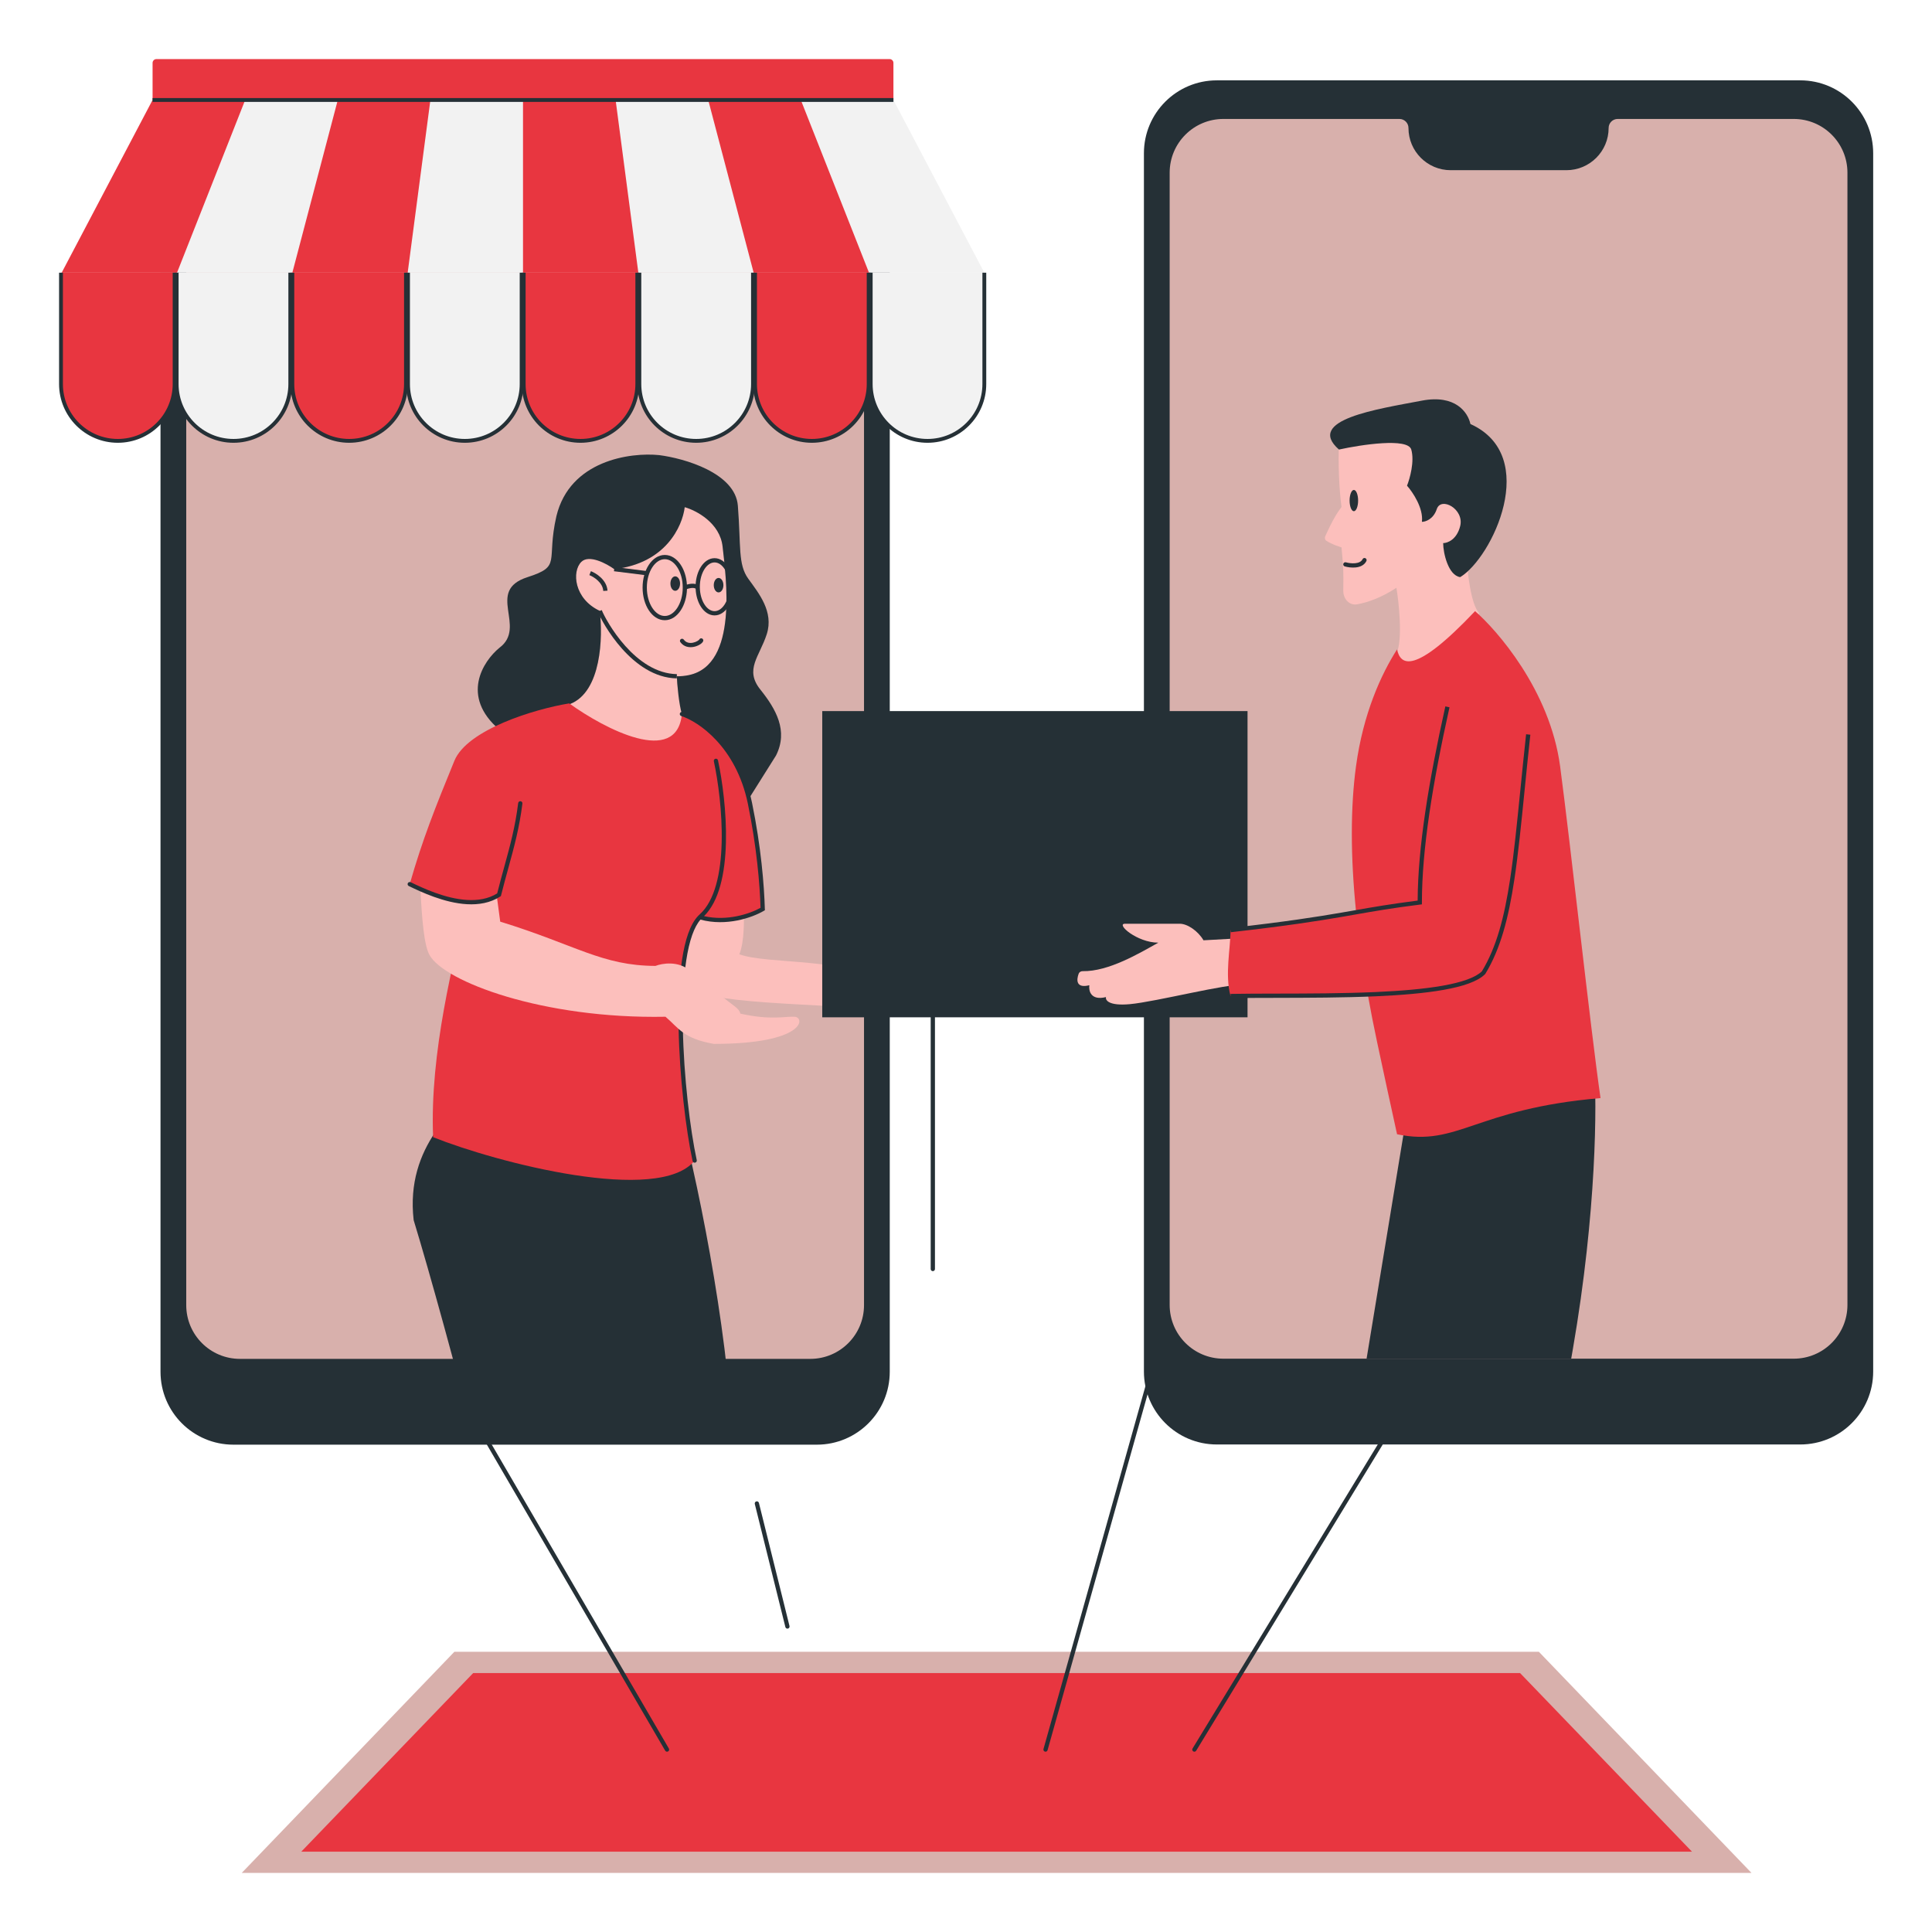 <svg xmlns="http://www.w3.org/2000/svg" xmlns:xlink="http://www.w3.org/1999/xlink" width="1080" zoomAndPan="magnify" viewBox="0 0 810 810" height="1080" preserveAspectRatio="xMidYMid meet" version="1.0"><defs><clipPath id="6ce6d4b1a7"><path d="M 104.953 226.887 L 347.953 226.887 L 347.953 469.887 L 104.953 469.887 Z M 104.953 226.887 " clip-rule="nonzero"/></clipPath><clipPath id="94ae2df5fb"><path d="M 101 692 L 735 692 L 735 785.18 L 101 785.18 Z M 101 692 " clip-rule="nonzero"/></clipPath><clipPath id="6a96cee1c9"><path d="M 63 24.68 L 375 24.68 L 375 42 L 63 42 Z M 63 24.68 " clip-rule="nonzero"/></clipPath><clipPath id="11e26da0dd"><path d="M 24.68 114 L 365 114 L 365 186 L 24.68 186 Z M 24.68 114 " clip-rule="nonzero"/></clipPath><clipPath id="295a87a5ba"><path d="M 479 33 L 785.18 33 L 785.18 606 L 479 606 Z M 479 33 " clip-rule="nonzero"/></clipPath></defs><g clip-path="url(#6ce6d4b1a7)"><path fill="#997346" d="M 104.953 226.887 L 347.953 226.887 L 347.953 469.887 L 104.953 469.887 Z M 104.953 226.887 " fill-opacity="1" fill-rule="nonzero"/></g><g clip-path="url(#94ae2df5fb)"><path fill="#d8b0ac" d="M 190.5 692.512 L 645.172 692.512 L 734.324 785.23 L 101.348 785.23 Z M 190.5 692.512 " fill-opacity="1" fill-rule="nonzero"/></g><path fill="#e83640" d="M 198.387 701.43 L 637.289 701.43 L 709.363 776.316 L 126.312 776.316 Z M 198.387 701.43 " fill-opacity="1" fill-rule="nonzero"/><path fill="#253036" d="M 240.211 319.887 C 240.691 319.766 241.172 320.059 241.289 320.539 L 292.551 526.922 C 292.672 527.402 292.383 527.883 291.902 528 C 291.426 528.121 290.941 527.832 290.824 527.352 L 239.562 320.969 C 239.441 320.488 239.734 320.004 240.211 319.887 Z M 551.805 329.699 C 552.281 329.832 552.555 330.324 552.422 330.797 L 524.117 431.539 C 523.984 432.016 523.492 432.289 523.02 432.156 C 522.543 432.023 522.266 431.531 522.402 431.059 L 550.707 330.316 C 550.84 329.844 551.332 329.566 551.805 329.699 Z M 391.09 329.668 C 391.582 329.668 391.984 330.066 391.984 330.559 L 391.984 532.039 C 391.984 532.531 391.582 532.934 391.09 532.934 C 390.598 532.934 390.199 532.531 390.199 532.039 L 390.199 330.559 C 390.199 330.066 390.598 329.668 391.09 329.668 Z M 724.98 365.457 C 725.402 365.715 725.535 366.262 725.281 366.684 L 501.508 733.984 C 501.254 734.406 500.707 734.539 500.285 734.285 C 499.863 734.027 499.73 733.48 499.988 733.059 L 723.758 365.754 C 724.016 365.336 724.562 365.199 724.98 365.457 Z M 75.047 382.387 C 75.473 382.141 76.02 382.285 76.266 382.707 L 280.422 733.074 C 280.672 733.5 280.527 734.047 280.102 734.293 C 279.676 734.539 279.129 734.395 278.883 733.973 L 74.727 383.605 C 74.477 383.18 74.621 382.637 75.047 382.387 Z M 495.195 531.184 C 495.668 531.316 495.945 531.809 495.812 532.281 L 439.199 733.762 C 439.066 734.238 438.574 734.516 438.102 734.379 C 437.629 734.25 437.352 733.758 437.484 733.281 L 494.094 531.801 C 494.227 531.324 494.719 531.051 495.195 531.184 Z M 317.105 629.465 C 317.582 629.344 318.066 629.637 318.184 630.117 L 331 681.711 C 331.117 682.188 330.828 682.672 330.348 682.793 C 329.871 682.91 329.387 682.617 329.27 682.141 L 316.453 630.547 C 316.336 630.066 316.629 629.582 317.105 629.465 Z M 317.105 629.465 " fill-opacity="1" fill-rule="evenodd"/><path fill="#253036" d="M 373.035 64.336 C 373.035 47.449 359.348 33.762 342.465 33.762 L 97.867 33.762 C 80.98 33.762 67.293 47.449 67.293 64.336 L 67.293 575.109 C 67.293 591.996 80.98 605.684 97.867 605.684 L 342.465 605.684 C 359.348 605.684 373.035 591.996 373.035 575.109 Z M 373.035 64.336 " fill-opacity="1" fill-rule="nonzero"/><path fill="#d8b0ac" d="M 362.242 72.477 C 362.242 60.035 352.156 49.949 339.715 49.949 L 100.609 49.949 C 88.168 49.949 78.082 60.035 78.082 72.477 L 78.082 547.184 C 78.082 559.629 88.168 569.715 100.609 569.715 L 339.715 569.715 C 352.156 569.715 362.242 559.629 362.242 547.184 Z M 362.242 72.477 " fill-opacity="1" fill-rule="nonzero"/><path fill="#f2f2f2" d="M 374.574 41.918 L 63.969 41.918 L 25.859 114.328 L 412.688 114.328 Z M 374.574 41.918 " fill-opacity="1" fill-rule="nonzero"/><path fill="#e83640" d="M 25.859 114.328 L 63.969 41.918 L 102.793 41.918 L 74.211 114.328 Z M 25.859 114.328 " fill-opacity="1" fill-rule="nonzero"/><path fill="#e83640" d="M 296.922 41.918 L 315.977 114.328 L 364.332 114.328 L 335.75 41.918 Z M 296.922 41.918 " fill-opacity="1" fill-rule="nonzero"/><path fill="#e83640" d="M 219.273 114.328 L 219.273 41.918 L 258.098 41.918 L 267.625 114.328 Z M 219.273 114.328 " fill-opacity="1" fill-rule="nonzero"/><path fill="#e83640" d="M 122.566 114.328 L 141.621 41.918 L 180.445 41.918 L 170.918 114.328 Z M 122.566 114.328 " fill-opacity="1" fill-rule="nonzero"/><g clip-path="url(#6a96cee1c9)"><path fill="#e83640" d="M 180.449 41.918 L 374.574 41.918 L 374.574 26.379 C 374.574 25.488 373.855 24.77 372.969 24.77 L 65.578 24.77 C 64.691 24.77 63.969 25.488 63.969 26.379 L 63.969 41.918 Z M 180.449 41.918 " fill-opacity="1" fill-rule="nonzero"/></g><path fill="#f2f2f2" d="M 412.688 114.328 L 365.047 114.328 L 365.047 161.016 C 365.047 174.172 375.711 184.836 388.867 184.836 C 402.023 184.836 412.688 174.172 412.688 161.016 Z M 412.688 114.328 " fill-opacity="1" fill-rule="nonzero"/><path fill="#f2f2f2" d="M 315.695 114.328 L 268.055 114.328 L 268.055 161.016 C 268.055 174.172 278.719 184.836 291.875 184.836 C 305.031 184.836 315.695 174.172 315.695 161.016 Z M 315.695 114.328 " fill-opacity="1" fill-rule="nonzero"/><path fill="#f2f2f2" d="M 218.699 114.328 L 171.059 114.328 L 171.059 161.016 C 171.059 174.172 181.727 184.836 194.879 184.836 C 208.035 184.836 218.699 174.172 218.699 161.016 Z M 218.699 114.328 " fill-opacity="1" fill-rule="nonzero"/><path fill="#f2f2f2" d="M 121.707 114.328 L 74.066 114.328 L 74.066 161.016 C 74.066 174.172 84.73 184.836 97.887 184.836 C 111.039 184.836 121.707 174.172 121.707 161.016 Z M 121.707 114.328 " fill-opacity="1" fill-rule="nonzero"/><path fill="#253036" d="M 411.883 114.328 L 411.883 161.016 C 411.883 173.727 401.578 184.031 388.867 184.031 C 376.156 184.031 365.852 173.727 365.852 161.016 L 365.852 114.328 L 364.242 114.328 L 364.242 161.016 C 364.242 174.613 375.266 185.637 388.867 185.637 C 402.465 185.637 413.488 174.613 413.488 161.016 L 413.488 114.328 Z M 314.887 114.328 L 314.887 161.016 C 314.887 173.727 304.586 184.031 291.875 184.031 C 279.164 184.031 268.859 173.727 268.859 161.016 L 268.859 114.328 L 267.25 114.328 L 267.25 161.016 C 267.25 174.613 278.273 185.637 291.875 185.637 C 305.473 185.637 316.5 174.613 316.5 161.016 L 316.5 114.328 Z M 217.895 114.328 L 217.895 161.016 C 217.895 173.727 207.59 184.031 194.879 184.031 C 182.168 184.031 171.863 173.727 171.863 161.016 L 171.863 114.328 L 170.258 114.328 L 170.258 161.016 C 170.258 174.613 181.281 185.637 194.879 185.637 C 208.48 185.637 219.504 174.613 219.504 161.016 L 219.504 114.328 Z M 120.902 114.328 L 120.902 161.016 C 120.902 173.727 110.598 184.031 97.887 184.031 C 85.176 184.031 74.871 173.727 74.871 161.016 L 74.871 114.328 L 73.262 114.328 L 73.262 161.016 C 73.262 174.613 84.285 185.637 97.887 185.637 C 111.484 185.637 122.508 174.613 122.508 161.016 L 122.508 114.328 Z M 120.902 114.328 " fill-opacity="1" fill-rule="evenodd"/><path fill="#e83640" d="M 364.191 114.328 L 316.551 114.328 L 316.551 161.016 C 316.551 174.172 327.215 184.836 340.371 184.836 C 353.527 184.836 364.191 174.172 364.191 161.016 Z M 364.191 114.328 " fill-opacity="1" fill-rule="nonzero"/><path fill="#e83640" d="M 267.195 114.328 L 219.559 114.328 L 219.559 161.016 C 219.559 174.172 230.223 184.836 243.379 184.836 C 256.531 184.836 267.195 174.172 267.195 161.016 Z M 267.195 114.328 " fill-opacity="1" fill-rule="nonzero"/><path fill="#e83640" d="M 170.203 114.328 L 122.566 114.328 L 122.566 161.016 C 122.566 174.172 133.23 184.836 146.387 184.836 C 159.539 184.836 170.203 174.172 170.203 161.016 Z M 170.203 114.328 " fill-opacity="1" fill-rule="nonzero"/><path fill="#e83640" d="M 73.211 114.328 L 25.57 114.328 L 25.57 161.016 C 25.57 174.172 36.234 184.836 49.391 184.836 C 62.547 184.836 73.211 174.172 73.211 161.016 Z M 73.211 114.328 " fill-opacity="1" fill-rule="nonzero"/><g clip-path="url(#11e26da0dd)"><path fill="#253036" d="M 363.387 114.328 L 363.387 161.016 C 363.387 173.727 353.082 184.031 340.371 184.031 C 327.66 184.031 317.355 173.727 317.355 161.016 L 317.355 114.328 L 315.746 114.328 L 315.746 161.016 C 315.746 174.613 326.773 185.637 340.371 185.637 C 353.973 185.637 364.996 174.613 364.996 161.016 L 364.996 114.328 Z M 266.391 114.328 L 266.391 161.016 C 266.391 173.727 256.086 184.031 243.375 184.031 C 230.668 184.031 220.363 173.727 220.363 161.016 L 220.363 114.328 L 218.754 114.328 L 218.754 161.016 C 218.754 174.613 229.777 185.637 243.375 185.637 C 256.977 185.637 268.004 174.613 268.004 161.016 L 268.004 114.328 Z M 169.402 114.328 L 169.402 161.016 C 169.402 173.727 159.098 184.031 146.387 184.031 C 133.676 184.031 123.371 173.727 123.371 161.016 L 123.371 114.328 L 121.762 114.328 L 121.762 161.016 C 121.762 174.613 132.785 185.637 146.387 185.637 C 159.984 185.637 171.008 174.613 171.008 161.016 L 171.008 114.328 Z M 72.406 114.328 L 72.406 161.016 C 72.406 173.727 62.102 184.031 49.391 184.031 C 36.68 184.031 26.375 173.727 26.375 161.016 L 26.375 114.328 L 24.766 114.328 L 24.766 161.016 C 24.766 174.613 35.789 185.637 49.391 185.637 C 62.988 185.637 74.016 174.613 74.016 161.016 L 74.016 114.328 Z M 72.406 114.328 " fill-opacity="1" fill-rule="evenodd"/></g><path fill="#253036" d="M 63.969 41.113 L 374.574 41.113 L 374.574 42.723 L 63.969 42.723 Z M 63.969 41.113 " fill-opacity="1" fill-rule="evenodd"/><g clip-path="url(#295a87a5ba)"><path fill="#253036" d="M 785.34 64.258 C 785.34 47.371 771.652 33.684 754.766 33.684 L 510.168 33.684 C 493.285 33.684 479.594 47.371 479.594 64.258 L 479.594 575.031 C 479.594 591.918 493.285 605.605 510.168 605.605 L 754.766 605.605 C 771.652 605.605 785.34 591.918 785.34 575.031 Z M 785.34 64.258 " fill-opacity="1" fill-rule="nonzero"/></g><path fill="#d8b0ac" d="M 490.387 547.109 L 490.387 72.398 C 490.387 59.957 500.473 49.871 512.914 49.871 L 586.719 49.871 C 588.812 49.871 590.508 51.566 590.508 53.66 C 590.508 63.434 598.43 71.355 608.203 71.355 L 656.727 71.355 C 666.5 71.355 674.426 63.434 674.426 53.66 C 674.426 51.566 676.121 49.871 678.215 49.871 L 752.02 49.871 C 764.461 49.871 774.547 59.957 774.547 72.398 L 774.547 547.109 C 774.547 559.551 764.461 569.637 752.02 569.637 L 512.914 569.637 C 500.473 569.637 490.387 559.551 490.387 547.109 Z M 490.387 547.109 " fill-opacity="1" fill-rule="nonzero"/><path fill="#fcbfbc" d="M 309.965 400.098 C 312.102 395.105 312.043 384.941 311.746 380.484 C 305.328 384.047 292.43 381.969 286.785 380.484 C 285.297 386.723 283.219 405.445 286.785 412.578 C 291.242 421.492 348.301 420.602 364.348 423.277 C 370.051 426.84 369.695 417.332 370.586 412.578 C 355.609 401.164 322.445 404.555 309.965 400.098 Z M 309.965 400.098 " fill-opacity="1" fill-rule="nonzero"/><path fill="#253036" d="M 173.426 511.535 C 169.859 480.152 191.551 464.285 201.953 452.695 C 221.566 472.605 258.258 505.652 283.219 460.719 C 291.934 491.113 305.168 557.023 307 602.469 L 198.391 602.469 C 192.316 577.711 179.98 532.945 173.426 511.535 Z M 173.426 511.535 " fill-opacity="1" fill-rule="nonzero"/><path fill="#fcbfbc" d="M 239 295.156 C 252.195 290.043 252.801 266.996 251.453 256.109 C 253.305 260.742 265.637 283.215 283.77 283.527 C 283.848 286.285 284.301 291.344 285.465 295.27 C 286.309 298.113 287.113 301.336 285.695 303.938 C 276.73 320.355 251.391 305.465 239 295.156 Z M 239 295.156 " fill-opacity="1" fill-rule="nonzero"/><path fill="#fcbfbc" d="M 257.512 238.605 C 279.027 236.246 286.098 220.699 287.07 212.637 C 291.914 214 301.879 219.219 302.953 229.184 C 304.301 241.637 309.688 278.664 288.816 283.039 C 287.09 283.402 285.406 283.555 283.77 283.523 C 265.637 283.215 253.305 260.742 251.453 256.109 C 240.684 251.062 239.672 239.617 243.711 235.578 C 246.945 232.348 254.258 236.25 257.512 238.605 Z M 257.512 238.605 " fill-opacity="1" fill-rule="nonzero"/><path fill="#253036" d="M 285.434 267.965 C 285.035 268.258 284.949 268.812 285.238 269.211 C 286.75 271.285 289.02 271.562 290.848 271.207 C 291.758 271.031 292.605 270.688 293.273 270.301 C 293.605 270.109 293.91 269.895 294.16 269.668 C 294.398 269.457 294.637 269.191 294.781 268.883 C 294.992 268.441 294.805 267.91 294.359 267.695 C 293.914 267.488 293.383 267.676 293.172 268.121 C 293.172 268.121 293.164 268.141 293.129 268.18 C 293.094 268.223 293.043 268.277 292.973 268.34 C 292.828 268.469 292.629 268.613 292.375 268.762 C 291.871 269.055 291.215 269.316 290.504 269.457 C 289.09 269.73 287.641 269.48 286.676 268.16 C 286.387 267.762 285.832 267.676 285.434 267.965 Z M 285.434 267.965 " fill-opacity="1" fill-rule="evenodd"/><path fill="#253036" d="M 250.656 243.418 C 249.438 242.262 248.008 241.477 247.094 241.121 L 247.738 239.461 C 248.84 239.891 250.477 240.789 251.887 242.125 C 253.293 243.465 254.547 245.316 254.699 247.637 L 252.922 247.754 C 252.809 246.035 251.871 244.578 250.656 243.418 Z M 262.172 270.844 C 267.691 277.012 275.09 282.484 283.785 282.637 L 283.754 284.418 C 274.316 284.254 266.484 278.336 260.844 272.031 C 255.191 265.715 251.59 258.852 250.629 256.441 L 252.281 255.781 C 253.172 258.004 256.664 264.688 262.172 270.844 Z M 262.172 270.844 " fill-opacity="1" fill-rule="evenodd"/><path fill="#253036" d="M 257.512 238.605 C 279.027 236.246 286.098 220.699 287.07 212.637 C 291.914 214 301.879 219.219 302.953 229.184 C 304.301 241.637 309.688 278.664 288.816 283.039 C 287.09 283.402 285.406 283.555 283.766 283.527 C 283.848 286.395 284.625 295.375 285.895 299.355 C 296.195 304.273 302.531 311.383 306.398 317.184 C 308.152 319.82 311.855 327.852 314.422 334.125 L 325.348 316.75 C 330.57 306.375 325.309 297.262 318.777 289.098 C 312.043 280.684 318.438 275.297 321.469 265.875 C 324.496 256.449 318.102 248.707 313.727 242.648 C 309.352 236.59 310.695 229.184 309.352 212.016 C 308.273 198.281 286.91 192.156 276.363 190.809 C 264.359 189.574 238.93 192.965 233.277 216.391 C 228.898 235.578 235.695 237.312 221.16 241.973 C 203.32 247.695 221.16 262.844 209.379 271.594 C 202.531 277.207 192.949 291.926 209.379 305.93 L 239 295.156 C 252.195 290.039 252.801 266.996 251.453 256.109 C 240.684 251.062 239.672 239.617 243.711 235.578 C 246.941 232.348 254.258 236.25 257.512 238.605 Z M 257.512 238.605 " fill-opacity="1" fill-rule="nonzero"/><path fill="#253036" d="M 273.512 237.797 C 272.098 239.945 271.195 242.965 271.195 246.348 C 271.195 249.734 272.098 252.754 273.512 254.902 C 274.93 257.062 276.789 258.25 278.715 258.25 C 280.645 258.25 282.504 257.062 283.922 254.902 C 285.336 252.754 286.242 249.734 286.242 246.348 C 286.242 242.965 285.336 239.945 283.922 237.797 C 282.504 235.637 280.645 234.449 278.715 234.449 C 276.789 234.449 274.93 235.637 273.512 237.797 Z M 272.02 236.816 C 273.648 234.344 275.996 232.668 278.715 232.668 C 281.438 232.668 283.785 234.344 285.41 236.816 C 286.855 239.008 287.789 241.902 287.984 245.09 C 288.512 244.934 289.102 244.805 289.703 244.746 C 290.312 244.688 291.004 244.699 291.66 244.879 C 291.832 242.109 292.617 239.594 293.836 237.68 C 295.211 235.516 297.223 234.016 299.586 234.016 C 301.949 234.016 303.961 235.516 305.336 237.68 C 306.719 239.852 307.547 242.801 307.547 246.016 C 307.547 249.223 306.719 252.172 305.336 254.348 C 303.961 256.512 301.949 258.012 299.586 258.012 C 297.27 258.012 295.285 256.562 293.914 254.465 C 292.598 252.453 291.766 249.754 291.645 246.789 C 291.238 246.543 290.637 246.449 289.871 246.523 C 289.211 246.586 288.539 246.766 288.016 246.957 C 287.914 250.398 286.953 253.543 285.41 255.883 C 283.785 258.359 281.438 260.031 278.715 260.031 C 275.996 260.031 273.648 258.359 272.02 255.883 C 270.391 253.406 269.41 250.031 269.41 246.348 C 269.41 242.668 270.391 239.297 272.02 236.816 Z M 295.34 238.637 C 294.168 240.484 293.41 243.09 293.41 246.016 C 293.41 246.121 293.41 246.227 293.41 246.332 C 293.469 249.184 294.238 251.707 295.406 253.488 C 296.578 255.281 298.074 256.23 299.586 256.23 C 301.129 256.23 302.652 255.246 303.832 253.387 C 305.008 251.543 305.766 248.938 305.766 246.016 C 305.766 243.09 305.008 240.484 303.832 238.637 C 302.652 236.781 301.129 235.797 299.586 235.797 C 298.047 235.797 296.523 236.781 295.34 238.637 Z M 295.34 238.637 " fill-opacity="1" fill-rule="evenodd"/><path fill="#253036" d="M 285.117 244.664 C 285.117 246.34 284.211 247.695 283.098 247.695 C 281.98 247.695 281.078 246.34 281.078 244.664 C 281.078 242.992 281.98 241.637 283.098 241.637 C 284.211 241.637 285.117 242.992 285.117 244.664 Z M 285.117 244.664 " fill-opacity="1" fill-rule="nonzero"/><path fill="#253036" d="M 303.293 245.34 C 303.293 247.012 302.387 248.367 301.273 248.367 C 300.156 248.367 299.25 247.012 299.25 245.34 C 299.25 243.668 300.156 242.309 301.273 242.309 C 302.387 242.309 303.293 243.668 303.293 245.34 Z M 303.293 245.34 " fill-opacity="1" fill-rule="nonzero"/><path fill="#253036" d="M 270.867 241.176 L 257.402 239.492 L 257.625 237.723 L 271.09 239.406 Z M 270.867 241.176 " fill-opacity="1" fill-rule="evenodd"/><path fill="#e83640" d="M 190.5 318.969 C 195.852 305.895 224.082 297.273 238.645 294.898 C 253.5 305.594 283.754 321.465 285.895 299.355 C 293.324 301.73 309.43 312.551 314.422 336.797 C 318.203 355.164 319.496 371.281 319.77 381.117 C 314.957 383.938 304.148 387.668 293.395 384.551 C 280.504 397.852 285.672 460.766 291.242 486.574 C 276.266 505.117 208.332 487.465 181.586 476.766 C 180.105 441.188 190.332 402.523 195.871 378.203 C 186.223 377.672 176.371 372.871 171.777 370.676 C 177.129 351.953 182.477 338.582 190.5 318.969 Z M 190.5 318.969 " fill-opacity="1" fill-rule="nonzero"/><path fill="#253036" d="M 285.043 299.082 C 285.195 298.613 285.695 298.355 286.164 298.508 C 293.883 300.977 310.234 312.035 315.297 336.617 C 319.086 355.043 320.387 371.211 320.66 381.094 L 320.676 381.621 L 320.223 381.887 C 315.359 384.734 304.566 388.492 293.68 385.559 C 292.344 387.082 291.188 389.25 290.211 391.992 C 289.156 394.969 288.332 398.559 287.719 402.609 C 286.488 410.711 286.098 420.574 286.285 430.855 C 286.66 451.422 289.34 473.543 292.113 486.387 C 292.219 486.867 291.914 487.34 291.43 487.445 C 290.949 487.547 290.477 487.242 290.371 486.762 C 287.57 473.793 284.883 451.555 284.504 430.891 C 284.316 420.555 284.703 410.582 285.957 402.34 C 286.582 398.219 287.426 394.512 288.531 391.398 C 289.637 388.293 291.02 385.723 292.754 383.93 C 292.941 383.742 293.129 383.559 293.324 383.387 C 296.535 380.512 298.777 376.148 300.25 370.863 C 301.723 365.59 302.41 359.477 302.562 353.18 C 302.875 340.594 301.059 327.426 299.285 319.156 C 299.184 318.676 299.492 318.199 299.973 318.098 C 300.453 317.992 300.926 318.301 301.027 318.781 C 302.824 327.152 304.66 340.465 304.348 353.223 C 304.191 359.605 303.496 365.879 301.969 371.344 C 300.543 376.457 298.371 380.926 295.172 384.09 C 304.773 386.293 314.227 383.176 318.863 380.609 C 318.559 370.773 317.25 354.957 313.551 336.98 C 308.625 313.066 292.762 302.488 285.621 300.203 C 285.152 300.055 284.895 299.551 285.043 299.082 Z M 285.043 299.082 " fill-opacity="1" fill-rule="evenodd"/><path fill="#fcbfbc" d="M 274.809 404.961 C 252.34 404.883 241.578 396.199 209.719 386.406 L 208.285 375.699 C 204.523 377.82 200.215 378.445 195.871 378.203 C 188.695 377.809 181.406 375.051 176.254 372.762 C 176.91 385.207 177.734 396.082 180.035 400.328 C 186.09 411.504 227.566 427.27 279.012 426.277 C 284.641 431.078 286.391 435.375 299.266 437.656 C 337.457 437.656 337.68 426.559 333.145 426.277 C 329.164 426.027 323.336 427.852 310.43 424.977 C 310.223 424.055 309.48 423.008 308.207 422.043 C 302.488 417.691 295.25 412.051 289.18 406.875 C 284.324 402.742 277.574 403.875 274.809 404.961 Z M 274.809 404.961 " fill-opacity="1" fill-rule="nonzero"/><path fill="#253036" d="M 218.25 335.914 C 218.738 335.977 219.086 336.422 219.023 336.91 C 217.746 347.113 215.555 355.086 213.121 363.945 C 212.133 367.531 211.109 371.266 210.086 375.348 L 210 375.691 L 209.707 375.883 C 205.52 378.59 200.652 379.359 195.82 379.094 C 186.188 378.562 176.402 373.879 171.707 371.629 C 171.602 371.578 171.496 371.527 171.395 371.48 C 170.949 371.27 170.762 370.734 170.977 370.289 C 171.188 369.848 171.719 369.66 172.164 369.871 C 172.246 369.91 172.328 369.953 172.414 369.992 C 177.129 372.25 186.645 376.801 195.918 377.312 C 200.391 377.562 204.738 376.863 208.445 374.57 C 209.457 370.535 210.469 366.871 211.43 363.359 C 213.852 354.555 215.996 346.758 217.254 336.688 C 217.312 336.199 217.758 335.852 218.25 335.914 Z M 218.25 335.914 " fill-opacity="1" fill-rule="evenodd"/><path fill="#253036" d="M 344.734 298.129 L 523.035 298.129 L 523.035 426.508 L 344.734 426.508 Z M 344.734 298.129 " fill-opacity="1" fill-rule="nonzero"/><path fill="#fcbfbc" d="M 504.574 394.223 L 522.523 393.23 C 524.188 397.199 521.34 409.102 520.543 413.066 C 515.555 412.078 484.633 420.012 473.664 421.004 C 464.891 421.797 463.359 419.348 463.691 418.027 C 457.309 419.613 456.379 415.383 456.711 413.066 C 451.133 414.453 451.242 410.891 452.246 408.207 C 452.5 407.531 453.191 407.156 453.91 407.168 C 464.832 407.348 477.625 399.68 485.641 395.215 C 476.668 395.215 467.691 387.281 471.68 387.281 L 494.613 387.281 C 497.805 387.281 502.246 390.254 504.574 394.223 Z M 504.574 394.223 " fill-opacity="1" fill-rule="nonzero"/><path fill="#253036" d="M 659.438 565.582 C 669.422 507.812 669.539 462.465 668.352 447.012 C 660.508 447.012 612.781 460.086 589.898 466.625 L 572.949 569.629 L 658.734 569.629 C 658.969 568.293 659.203 566.945 659.438 565.582 Z M 659.438 565.582 " fill-opacity="1" fill-rule="nonzero"/><path fill="#fcbfbc" d="M 562.434 212.543 C 561.359 204.52 561.031 194.059 561.359 185.797 C 565.809 183.121 593.465 179.555 605.945 195.605 C 615.934 208.441 616.051 225.914 614.863 233.047 C 615.156 239.586 616.645 253.551 620.211 257.117 C 597.387 288.5 587.52 281.488 585.441 274.059 C 588.293 268.352 586.332 251.391 585.441 246.422 C 579.598 250.328 573.637 252.539 569.023 253.359 C 565.648 253.957 563.152 251.07 563.176 247.645 C 563.242 239.676 563.355 239.102 562.434 229.48 C 562.434 229.48 558.328 228.289 556.031 226.676 C 555.445 226.266 555.32 225.484 555.617 224.832 C 558.863 217.645 560.57 215.094 562.434 212.543 Z M 562.434 212.543 " fill-opacity="1" fill-rule="nonzero"/><path fill="#253036" d="M 591.684 188.473 C 590.258 183.48 570.879 186.395 561.371 188.473 C 547.105 175.992 577.418 171.531 596.141 167.969 C 610.223 165.285 615.426 172.902 616.488 177.773 C 646.066 191.145 625.559 233.938 612.188 241.961 C 607.195 241.25 605.055 231.859 605.055 227.699 C 606.84 227.699 610.762 226.273 612.188 220.566 C 613.969 213.434 604.164 208.086 602.379 213.434 C 600.953 217.715 597.625 218.785 596.141 218.785 C 596.852 213.078 592.277 206.301 589.898 203.629 C 591.086 200.656 593.109 193.465 591.684 188.473 Z M 591.684 188.473 " fill-opacity="1" fill-rule="nonzero"/><path fill="#253036" d="M 569.395 209.867 C 569.395 212.332 568.598 214.324 567.613 214.324 C 566.629 214.324 565.828 212.332 565.828 209.867 C 565.828 207.406 566.629 205.41 567.613 205.41 C 568.598 205.41 569.395 207.406 569.395 209.867 Z M 569.395 209.867 " fill-opacity="1" fill-rule="nonzero"/><path fill="#e83640" d="M 515.902 389.957 C 544.219 386.75 556.848 384.504 568.559 382.453 C 566.156 358.902 566.188 338.434 568.504 321.309 C 571.496 299.176 579.078 282.637 585.723 272.273 C 587.113 278.812 592.754 283.328 618.43 256.227 C 627.344 263.953 649.809 289.215 654.09 321.309 C 658.367 353.402 666.867 431.559 671.027 460.383 C 618.43 464.84 611.297 480.891 585.723 475.539 C 583.195 464.047 580.43 451.297 577.418 437.203 C 575.938 430.273 574.613 423.516 573.445 416.945 C 553.289 417.695 531.266 417.312 515.902 417.59 C 513.469 408.34 515.902 397.977 515.902 389.957 Z M 515.902 389.957 " fill-opacity="1" fill-rule="nonzero"/><path fill="#253036" d="M 594.359 377.578 C 594.461 355.328 598.914 327.887 605.969 296.152 L 607.707 296.539 C 600.578 328.621 596.141 356.18 596.141 378.367 L 596.141 379.152 L 595.359 379.25 C 583.645 380.715 576.152 382.027 568.086 383.441 C 566.348 383.746 564.586 384.055 562.746 384.371 C 552.367 386.156 539.648 388.164 516.004 390.84 L 515.801 389.07 C 539.41 386.398 552.098 384.395 562.445 382.613 C 564.277 382.297 566.035 381.988 567.77 381.688 C 575.66 380.301 583.039 379.012 594.359 377.578 Z M 634.91 368.691 C 632.453 384.996 629.09 397.844 622.754 408.25 L 622.699 408.34 L 622.625 408.414 C 621.043 409.996 618.664 411.281 615.742 412.348 C 612.805 413.418 609.25 414.289 605.242 415.004 C 597.227 416.43 587.324 417.238 576.797 417.703 C 563.207 418.301 548.5 418.328 535.438 418.355 C 528.289 418.367 521.633 418.379 515.918 418.484 L 515.887 416.703 C 521.656 416.594 528.344 416.582 535.508 416.57 C 548.543 416.547 563.156 416.52 576.719 415.922 C 587.219 415.457 597.031 414.652 604.93 413.246 C 608.879 412.543 612.328 411.695 615.133 410.672 C 617.898 409.664 619.969 408.516 621.289 407.227 C 627.398 397.148 630.707 384.613 633.148 368.426 C 634.762 357.723 635.984 345.488 637.398 331.367 C 638.129 324.047 638.914 316.219 639.828 307.84 L 641.602 308.031 C 640.691 316.367 639.91 324.172 639.18 331.48 C 637.762 345.637 636.531 357.945 634.91 368.691 Z M 634.91 368.691 " fill-opacity="1" fill-rule="evenodd"/><path fill="#253036" d="M 572.469 234.035 C 572.91 234.254 573.086 234.789 572.867 235.23 C 571.953 237.059 570.09 237.727 568.395 237.902 C 566.688 238.082 564.918 237.793 563.801 237.473 C 563.328 237.336 563.055 236.844 563.188 236.371 C 563.324 235.898 563.816 235.621 564.289 235.758 C 565.254 236.031 566.785 236.277 568.211 236.129 C 569.652 235.98 570.758 235.457 571.273 234.434 C 571.492 233.992 572.027 233.812 572.469 234.035 Z M 572.469 234.035 " fill-opacity="1" fill-rule="evenodd"/></svg>